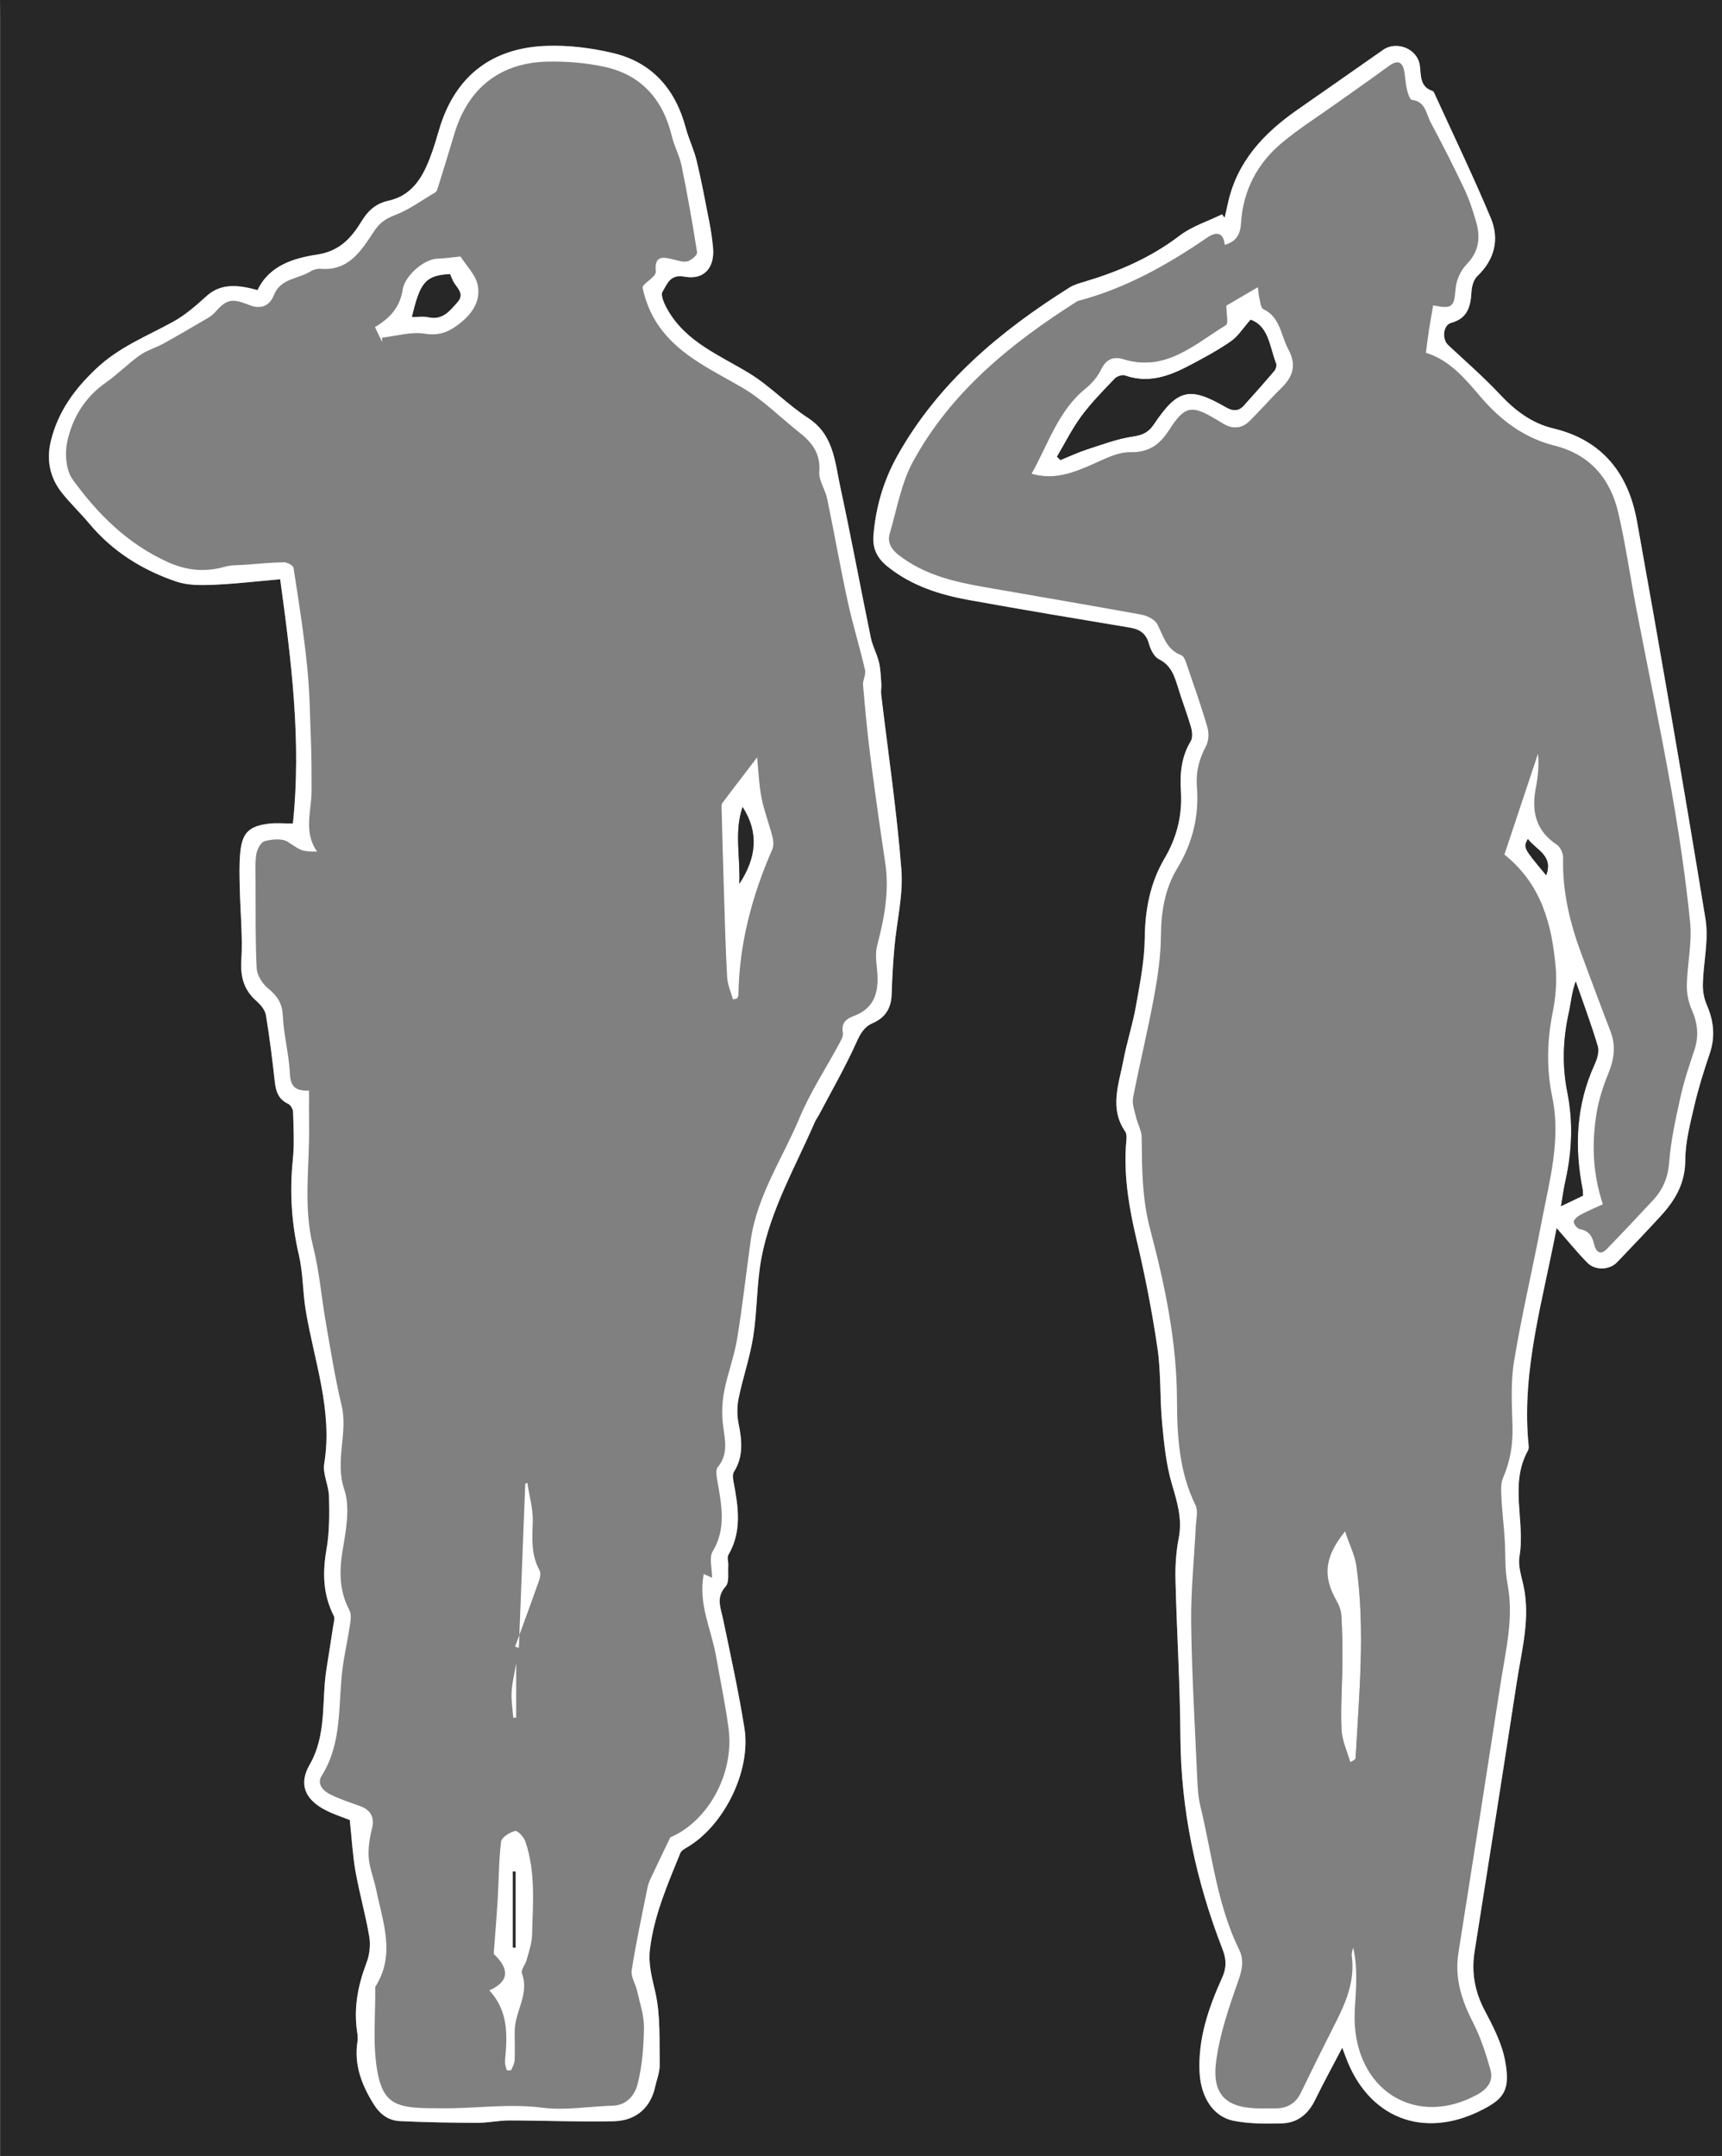 <svg version="1.0" xmlns="http://www.w3.org/2000/svg" viewBox="0 0 632.002 791"><rect x="0" y="0" width="632.002" height="791" fill="#808080" stroke="none"/><g id="Layer_1"><path fill="#272727" d="M0-.496h632.002v791.992c-2.162-.03-4.323-.086-6.485-.086-206.119-.004-412.237-.004-618.356-.004H.09v-7.615c0-259.1 0-518.2-.004-777.3C.086 4.161.03 1.833 0-.496zm571.295 451.042c4.09 4.658 7.503 8.922 11.328 12.779 2.903 2.928 8.178 2.614 10.88-.218 5.377-5.637 10.773-11.259 16.034-17.004 5.263-5.748 8.952-11.943 8.98-20.378.023-6.682 1.789-13.426 3.324-20.015 1.506-6.466 3.505-12.837 5.644-19.129 2.11-6.209 1.509-12.004-1.077-17.92-1.015-2.324-1.498-5.091-1.434-7.637.198-7.963 2.221-16.152.966-23.834-7.958-48.713-16.406-97.349-25.137-145.93-3.12-17.362-12.552-29.765-30.755-34.088-7.789-1.85-13.966-6.505-19.483-12.394-5.996-6.401-12.651-12.187-19.073-18.183-2.33-2.175-1.888-7.321 1.099-8.136 6.087-1.661 7.168-6.076 7.465-11.441.108-1.954.783-4.406 2.112-5.673 6.446-6.144 8.225-13.604 4.948-21.415-6.478-15.441-13.758-30.545-20.718-45.783-.134-.294-.357-.675-.621-.762-4.771-1.563-4.167-5.686-4.686-9.412-.849-6.086-8.506-9.172-13.519-5.649-10.459 7.35-20.952 14.652-31.434 21.968-12.188 8.507-21.979 18.809-25.387 33.895-.43 1.904-.856 3.809-1.284 5.713-.32-.422-.64-.845-.96-1.267-5.243 2.569-11.061 4.384-15.614 7.858-10.521 8.027-22.267 13.095-34.762 16.835-1.904.57-3.914 1.101-5.568 2.139-25.499 16.01-48.193 34.954-63.188 61.7-5.1 9.096-7.991 18.967-8.812 29.403-.368 4.681 1.351 8.197 5.092 11.221 8.855 7.155 19.249 10.423 30.118 12.384 19.616 3.539 39.28 6.816 58.942 10.09 3.656.609 5.911 2.153 6.961 5.917.59 2.117 1.905 4.801 3.665 5.674 4.668 2.317 5.78 6.454 7.114 10.74 1.482 4.762 3.29 9.427 4.668 14.216.46 1.597.674 3.84-.102 5.118-3.473 5.727-4.018 11.956-3.615 18.316.566 8.923-1.484 17.01-6.024 24.736-5.249 8.931-7.119 18.701-7.238 29.156-.096 8.379-1.791 16.783-3.259 25.09-1.184 6.697-3.351 13.217-4.608 19.905-1.627 8.655-5.216 17.412.683 26.018.87 1.269.367 3.585.258 5.402-.698 11.575 1.201 22.776 3.862 34.024 3.13 13.233 5.76 26.625 7.732 40.076 1.322 9.017.832 18.284 1.694 27.388.714 7.542 1.464 15.232 3.593 22.444 1.956 6.625 3.896 12.832 2.504 19.883-.992 5.022-1.307 10.274-1.181 15.405.469 19.108 1.687 38.207 1.801 57.314.162 27.122 5.734 53.05 15.505 78.188 1.409 3.626 1.464 6.684-.218 10.403-4.953 10.955-8.853 22.305-8.25 34.607.454 9.25 5.104 16.39 12.536 17.818 5.787 1.112 11.87 1.138 17.798.936 5.539-.189 9.495-3.336 11.996-8.441 3.12-6.37 6.531-12.598 10.042-19.321.501 1.346.793 2.101 1.065 2.864 8.237 23.041 28.871 31.054 50.524 19.81 7.676-3.986 10.218-7.05 8.157-17.972-1.201-6.365-4.374-12.507-7.453-18.331-3.671-6.944-4.943-13.968-3.724-21.66 5.232-33.011 10.439-66.026 15.52-99.061 1.787-11.62 5.013-23.161 2.434-35.119-.765-3.547-2.067-7.347-1.486-10.751 2.201-12.884-3.8-26.407 3.121-38.892.497-.896.183-2.303.085-3.458-2.265-26.531 5.415-51.721 10.42-78.159zm-442.918 217.2c.738 6.897 1.051 12.986 2.111 18.941 1.425 8.007 3.697 15.866 5.042 23.884.511 3.049.105 6.608-1.003 9.506-3.151 8.251-4.773 16.574-3.459 25.378.169 1.136.318 2.336.141 3.452-1.361 8.57 1.5 15.963 5.926 23.086 2.316 3.727 5.448 6.018 9.634 6.214 9.44.442 18.899.607 28.351.638 3.956.013 7.915-.88 11.872-.876 12.743.013 25.494.583 38.227.293 9.123-.208 13.763-5.966 15.185-12.46.603-2.751 1.761-5.511 1.712-8.249-.162-8.906.34-18.055-1.602-26.613-1.213-5.346-2.647-10.251-1.971-15.812 1.519-12.488 6.5-23.826 11.154-35.283.371-.914 1.603-1.574 2.561-2.137 13.453-7.904 23.463-27.995 20.958-43.659-2.149-13.436-5.069-26.754-7.856-40.08-.865-4.138-2.686-7.857.958-11.919 1.421-1.584.772-5.066.968-7.69.097-1.291-.535-2.895.026-3.853 5.051-8.635 3.67-17.639 1.926-26.724-.236-1.231-.454-2.859.132-3.791 3.603-5.727 2.919-11.651 1.669-17.846-.599-2.97-.547-6.273.069-9.246 1.578-7.613 4.179-15.042 5.366-22.7 1.475-9.514 1.204-19.325 3.001-28.757 3.384-17.756 12.502-33.431 19.601-49.825.392-.904 1.032-1.697 1.494-2.575 4.632-8.789 9.604-17.426 13.684-26.465 1.466-3.249 2.817-5.813 6.069-7.221 4.602-1.992 6.776-5.499 6.924-10.534.169-5.755.508-11.514 1.016-17.249.845-9.535 3.288-19.163 2.556-28.556-1.677-21.494-4.876-42.869-7.417-64.297-.151-1.274.157-2.599.059-3.885-.203-2.662-.263-5.379-.884-7.952-.727-3.011-2.336-5.822-2.96-8.844-3.817-18.503-7.26-37.084-11.251-55.548-1.983-9.174-2.395-19.047-11.821-25.164-7.582-4.921-13.953-11.756-21.652-16.439-10.854-6.602-22.984-11.338-29.757-23.051-1.199-2.073-2.828-5.464-1.979-6.819 1.617-2.582 2.681-6.529 7.993-5.525 7.206 1.362 11.237-3.244 10.54-10.669-.279-2.978-.697-5.955-1.267-8.891-1.483-7.628-2.91-15.275-4.712-22.831-.99-4.151-2.921-8.071-4.028-12.202-3.797-14.171-12.319-24.023-26.688-27.436-7.988-1.898-16.453-2.952-24.635-2.632-17.791.696-31.007 9.046-37.67 26.191-1.502 3.865-2.428 7.95-3.79 11.874-2.929 8.435-6.493 16.528-16.355 18.752-4.643 1.047-7.455 3.605-9.855 7.543-3.718 6.103-8.05 10.95-16.229 12.198-8.7 1.329-17.615 3.978-21.954 13.056-9.298-2.653-14.49-1.682-18.979 2.421-3.752 3.43-7.723 6.849-12.146 9.268-9.652 5.279-19.751 9.223-28.145 17.176-8.075 7.651-13.952 15.822-16.556 26.425-1.725 7.022-.391 13.608 4.182 19.262 3.131 3.871 6.757 7.338 9.953 11.16 8.572 10.248 19.52 17.035 31.963 21.239 4.216 1.425 9.113 1.336 13.667 1.148 7.882-.326 15.738-1.27 24.382-2.022 4.119 30.056 7.845 59.502 4.671 89.614-3.436 0-6.119-.265-8.733.05-7.426.897-9.917 3.337-10.608 10.76-.399 4.289-.251 8.642-.158 12.963.189 8.806 1.105 17.646.572 26.402-.379 6.237.98 10.963 5.625 15.03 1.502 1.316 3.092 3.238 3.401 5.09 1.354 8.14 2.357 16.345 3.271 24.55.396 3.553 1.385 6.38 4.905 8.014.892.414 1.764 1.939 1.791 2.976.148 5.816.508 11.688-.087 17.449-1.225 11.843-.497 23.406 2.215 35.024 1.535 6.574 1.392 13.521 2.497 20.219 3.08 18.664 10.008 36.798 6.81 56.315-.625 3.817 1.658 8.022 1.741 12.065.133 6.434.205 12.998-.899 19.296-1.503 8.58-1.353 16.649 2.667 24.514.442.865.003 2.234-.166 3.349-.821 5.414-1.691 10.821-2.542 16.231-1.84 11.693.223 23.926-6.162 35.021-4.07 7.073-1.768 12.624 5.515 16.496 3.198 1.7 6.721 2.784 9.223 3.794z"/><path fill="#FFF" d="M571.295 450.546c-5.005 26.438-12.685 51.628-10.42 78.16.099 1.156.412 2.562-.085 3.458-6.921 12.485-.92 26.007-3.121 38.892-.582 3.404.721 7.204 1.486 10.751 2.579 11.958-.647 23.499-2.434 35.119-5.081 33.034-10.288 66.05-15.52 99.061-1.219 7.692.053 14.716 3.724 21.66 3.078 5.823 6.252 11.965 7.453 18.331 2.06 10.922-.481 13.986-8.157 17.972-21.653 11.244-42.287 3.231-50.524-19.81-.273-.762-.564-1.518-1.065-2.864-3.512 6.723-6.922 12.951-10.042 19.321-2.5 5.104-6.456 8.252-11.996 8.441-5.927.202-12.011.177-17.798-.936-7.432-1.429-12.082-8.569-12.536-17.818-.603-12.302 3.296-23.652 8.25-34.607 1.682-3.719 1.627-6.777.218-10.403-9.771-25.138-15.343-51.066-15.505-78.188-.114-19.107-1.332-38.205-1.801-57.314-.126-5.131.189-10.382 1.181-15.405 1.392-7.051-.548-13.258-2.504-19.883-2.129-7.212-2.879-14.902-3.593-22.444-.861-9.104-.372-18.371-1.694-27.388-1.972-13.451-4.602-26.844-7.732-40.076-2.661-11.248-4.559-22.45-3.862-34.024.11-1.817.612-4.133-.258-5.402-5.899-8.606-2.309-17.363-.683-26.018 1.257-6.688 3.425-13.208 4.608-19.905 1.468-8.307 3.164-16.711 3.259-25.09.119-10.456 1.989-20.225 7.238-29.156 4.541-7.726 6.59-15.813 6.024-24.736-.403-6.359.142-12.589 3.615-18.316.776-1.279.561-3.521.102-5.118-1.378-4.79-3.186-9.454-4.668-14.216-1.334-4.286-2.446-8.423-7.114-10.74-1.76-.873-3.075-3.557-3.665-5.674-1.05-3.765-3.305-5.309-6.961-5.917-19.663-3.274-39.326-6.551-58.942-10.09-10.869-1.961-21.263-5.229-30.118-12.384-3.742-3.023-5.461-6.54-5.092-11.221.821-10.436 3.712-20.307 8.812-29.403 14.995-26.745 37.689-45.69 63.188-61.7 1.654-1.038 3.664-1.569 5.568-2.139 12.495-3.741 24.242-8.808 34.762-16.835 4.553-3.474 10.371-5.289 15.614-7.858.32.422.64.845.96 1.267.428-1.904.854-3.809 1.284-5.713 3.408-15.087 13.199-25.388 25.387-33.895 10.482-7.317 20.975-14.618 31.434-21.968 5.013-3.523 12.67-.436 13.519 5.649.52 3.726-.084 7.849 4.686 9.412.264.087.487.468.621.762 6.96 15.238 14.24 30.342 20.718 45.783 3.277 7.811 1.498 15.271-4.948 21.415-1.329 1.267-2.005 3.719-2.112 5.673-.296 5.365-1.378 9.779-7.465 11.441-2.987.815-3.429 5.961-1.099 8.136 6.422 5.996 13.077 11.783 19.073 18.183 5.517 5.889 11.693 10.544 19.483 12.394 18.203 4.322 27.635 16.725 30.755 34.088 8.73 48.582 17.179 97.217 25.137 145.93 1.255 7.682-.768 15.872-.966 23.834-.063 2.546.419 5.313 1.434 7.637 2.585 5.916 3.187 11.711 1.077 17.92-2.138 6.292-4.138 12.663-5.644 19.129-1.535 6.59-3.302 13.334-3.324 20.015-.029 8.436-3.717 14.63-8.98 20.378-5.26 5.745-10.656 11.367-16.034 17.004-2.702 2.832-7.976 3.146-10.88.218-3.824-3.857-7.238-8.122-11.328-12.78zM449.512 89.845c-.494-4.763-3.214-4.898-6.438-2.688-14.731 10.1-30.156 18.74-47.592 23.291-24.289 15.401-46.418 33.23-60.412 58.938-4.337 7.967-5.914 17.466-8.515 26.335-.991 3.38.657 5.926 3.47 8.081 9.034 6.924 19.634 9.545 30.497 11.46 19.465 3.431 38.961 6.69 58.403 10.247 2.145.392 4.937 1.784 5.842 3.534 2.272 4.39 3.362 9.354 8.82 11.36 1.025.377 1.616 2.386 2.084 3.752 2.588 7.548 5.261 15.076 7.478 22.735.612 2.114.463 5.029-.556 6.919-2.545 4.717-3.733 9.546-3.313 14.822.857 10.789-1.599 20.697-7.23 29.99-4.593 7.581-5.909 15.984-5.982 24.879-.061 7.571-1.22 15.205-2.606 22.678-2.272 12.246-5.251 24.359-7.612 36.59-.429 2.222.554 4.769 1.103 7.115.583 2.492 2.025 4.916 2.052 7.381.123 11.304.133 22.484 3.088 33.634 5.454 20.577 9.821 41.384 9.885 62.876.039 13.153.792 26.231 6.78 38.451 1.041 2.126.243 5.21.114 7.843-.578 11.789-1.851 23.583-1.699 35.36.244 18.946 1.378 37.882 2.221 56.818.155 3.47.337 7.015 1.154 10.367 4.316 17.711 6.074 36.113 14.279 52.789 1.933 3.929.944 7.665-.545 11.882-3.348 9.48-6.676 19.216-7.955 29.114-1.583 12.259 3.779 17.082 16.038 17.161 1.83.012 3.661-.034 5.491-.014 4.387.047 7.612-1.641 9.601-5.762 4.264-8.832 8.645-17.608 13.066-26.362 3.798-7.52 6.784-15.185 5.599-23.877-.132-.967.315-2.012.493-3.021 1.132 4.602 1.206 9.114 1.112 13.622-.104 4.983-.811 9.993-.478 14.939 1.688 25.026 23.343 37.171 44.811 25.465 3.943-2.15 6.108-5.069 4.957-9.173-1.683-6.002-3.659-12.049-6.498-17.568-4.159-8.086-6.698-16.212-5.248-25.38 5.221-33.012 10.414-66.029 15.511-99.06 1.844-11.951 4.876-23.778 2.516-36.124-1.071-5.606-.701-11.48-1.088-17.226-.32-4.752-.921-9.488-1.146-14.243-.12-2.54-.373-5.396.591-7.603 2.662-6.096 3.633-12.28 3.454-18.902-.215-7.967-.705-16.107.582-23.898 2.814-17.048 6.835-33.892 10.06-50.877 2.876-15.148 7.237-30.243 3.969-45.901-2.18-10.445-1.949-20.736.144-31.186 1.066-5.324 1.571-10.964 1.103-16.355-1.361-15.696-5.108-30.541-18.828-41.529 4.039-12.116 8.189-24.566 12.34-37.017.378 4.294.004 8.412-.786 12.449-1.685 8.603-.12 15.789 7.697 20.964 1.31.867 2.353 3.236 2.308 4.878-.335 12.378 2.54 24.085 6.826 35.543 3.493 9.34 6.94 18.699 10.531 28.002 2.053 5.32 1.378 10.277-.749 15.461-1.873 4.565-3.45 9.373-4.272 14.224-1.909 11.251-1.527 22.492 2.246 33.811-2.894 1.33-5.632 2.454-8.225 3.848-1.041.559-2.422 1.693-2.447 2.598-.025.914 1.322 2.519 2.27 2.688 3.321.593 4.506 2.614 5.214 5.616.548 2.323 2.056 4.289 4.539 1.748 5.801-5.938 11.483-11.995 17.133-18.078 3.602-3.878 5.416-8.275 5.849-13.832.625-8.032 2.394-16.012 4.147-23.909 1.293-5.827 3.19-11.538 5.096-17.207 1.751-5.207 1.218-9.992-.995-14.981-1.221-2.752-1.834-6.03-1.762-9.048.184-7.634 1.956-15.359 1.205-22.858-1.621-16.2-4.011-32.354-6.845-48.393-3.934-22.257-8.607-44.383-12.879-66.582-2.261-11.744-3.928-23.618-6.621-35.258-2.906-12.559-10.385-21.419-23.386-24.689-11.082-2.787-19.649-9.163-27.032-17.749-5.678-6.604-11.282-13.573-20.203-16.321.41-3.081.737-5.881 1.165-8.666.448-2.915.994-5.816 1.498-8.731 7.055 1.445 7.695.544 8.211-5.977.248-3.138 1.83-6.789 4.016-9.027 4.582-4.692 5.223-9.83 3.552-15.587-1.201-4.138-2.538-8.295-4.376-12.176-3.913-8.261-8.082-16.407-12.377-24.477-1.655-3.109-1.837-7.572-6.862-8.159-.759-.089-1.474-2.451-1.807-3.857-.496-2.095-.59-4.281-.934-6.416-.619-3.835-2.53-4.448-5.684-2.142-6.302 4.609-12.713 9.068-19.07 13.602-6.762 4.823-13.834 9.276-20.193 14.583-9.06 7.562-14.276 17.589-14.997 29.415-.268 4.4-1.823 6.749-5.968 8.028zm131.476 348.816c-.055-.94-.019-1.602-.143-2.232-3.079-15.723-2.397-31.057 4.373-45.87.925-2.024 1.765-4.73 1.183-6.686-2.389-8.027-5.343-15.885-8.089-23.806-1.438 4.033-1.719 7.825-2.536 11.498-2.161 9.72-2.501 19.418-.539 29.203 2.159 10.764 1.734 21.49-.637 32.182-.648 2.922-1.055 5.897-1.7 9.578 3.34-1.595 5.698-2.724 8.088-3.867zM567.476 321.12c2.74-7.276-3.698-9.259-6.734-13.308-1.675 3.22-1.675 3.22 6.734 13.308zM128.377 667.746c-2.502-1.011-6.024-2.095-9.221-3.794-7.284-3.872-9.586-9.423-5.515-16.496 6.385-11.096 4.322-23.329 6.162-35.021.851-5.41 1.72-10.816 2.542-16.231.169-1.114.608-2.484.166-3.349-4.021-7.865-4.171-15.934-2.667-24.514 1.104-6.298 1.032-12.862.899-19.296-.084-4.044-2.367-8.248-1.741-12.065 3.198-19.517-3.731-37.651-6.81-56.315-1.105-6.698-.962-13.645-2.497-20.219-2.712-11.618-3.44-23.181-2.215-35.024.596-5.761.236-11.633.087-17.449-.026-1.037-.899-2.562-1.791-2.976-3.521-1.634-4.51-4.461-4.905-8.014-.914-8.205-1.917-16.41-3.271-24.55-.308-1.852-1.898-3.774-3.401-5.09-4.644-4.068-6.004-8.793-5.625-15.03.532-8.756-.383-17.596-.572-26.402-.093-4.32-.241-8.673.158-12.963.691-7.423 3.183-9.863 10.608-10.76 2.613-.316 5.297-.05 8.733-.05 3.174-30.112-.551-59.557-4.671-89.614-8.645.752-16.501 1.696-24.382 2.022-4.553.188-9.45.277-13.667-1.148-12.443-4.205-23.392-10.992-31.963-21.239-3.197-3.822-6.822-7.289-9.953-11.16-4.573-5.654-5.907-12.24-4.182-19.262 2.604-10.603 8.481-18.774 16.556-26.425 8.394-7.953 18.493-11.897 28.145-17.176 4.423-2.419 8.394-5.838 12.146-9.268 4.488-4.103 9.681-5.075 18.979-2.421 4.339-9.078 13.254-11.728 21.954-13.056 8.178-1.249 12.51-6.096 16.229-12.198 2.399-3.938 5.212-6.496 9.855-7.543 9.861-2.224 13.426-10.317 16.355-18.752 1.363-3.924 2.288-8.009 3.79-11.874 6.663-17.144 19.879-25.495 37.67-26.191 8.181-.32 16.646.735 24.635 2.632 14.369 3.413 22.891 13.265 26.688 27.436 1.107 4.131 3.038 8.051 4.028 12.202 1.801 7.555 3.228 15.202 4.712 22.831.571 2.936.988 5.913 1.267 8.891.697 7.425-3.335 12.031-10.54 10.669-5.312-1.004-6.376 2.943-7.993 5.525-.848 1.355.78 4.746 1.979 6.819 6.773 11.713 18.903 16.449 29.757 23.051 7.7 4.683 14.07 11.518 21.652 16.439 9.426 6.118 9.838 15.99 11.821 25.164 3.99 18.464 7.434 37.046 11.251 55.548.623 3.022 2.233 5.832 2.96 8.844.621 2.573.682 5.29.884 7.952.098 1.286-.21 2.611-.059 3.885 2.541 21.428 5.74 42.803 7.417 64.297.733 9.393-1.711 19.021-2.556 28.556-.508 5.735-.847 11.494-1.016 17.249-.148 5.035-2.322 8.541-6.924 10.534-3.252 1.408-4.603 3.972-6.069 7.221-4.08 9.039-9.052 17.676-13.684 26.465-.462.878-1.103 1.671-1.494 2.575-7.1 16.394-16.218 32.069-19.601 49.825-1.798 9.432-1.526 19.243-3.001 28.757-1.187 7.658-3.788 15.088-5.366 22.7-.616 2.974-.669 6.277-.069 9.246 1.25 6.196 1.934 12.119-1.669 17.846-.587.932-.368 2.56-.132 3.791 1.744 9.086 3.125 18.089-1.926 26.724-.56.958.071 2.562-.026 3.853-.196 2.625.452 6.106-.968 7.69-3.644 4.062-1.823 7.781-.958 11.919 2.787 13.326 5.706 26.644 7.856 40.08 2.506 15.664-7.504 35.756-20.958 43.659-.958.563-2.19 1.224-2.561 2.137-4.654 11.457-9.635 22.796-11.154 35.283-.676 5.56.758 10.465 1.971 15.812 1.942 8.558 1.441 17.707 1.602 26.613.05 2.738-1.109 5.498-1.712 8.249-1.423 6.495-6.062 12.253-15.185 12.46-12.733.29-25.483-.28-38.227-.293-3.957-.004-7.916.889-11.872.876-9.452-.031-18.911-.197-28.351-.638-4.186-.196-7.319-2.487-9.634-6.214-4.426-7.123-7.287-14.516-5.926-23.086.177-1.117.029-2.317-.141-3.452-1.314-8.804.308-17.128 3.459-25.378 1.107-2.899 1.514-6.457 1.003-9.506-1.345-8.017-3.617-15.877-5.042-23.884-1.063-5.955-1.375-12.043-2.113-18.941zm117.64 6.356c13.562-5.726 23.63-23.114 21.368-40.034-1.187-8.882-3.044-17.674-4.603-26.506-1.751-9.923-6.672-19.352-4.479-30.063.954.432 1.942.88 3.042 1.378 0-3.566-1.164-7.372.208-9.653 5.087-8.462 3.267-16.995 1.77-25.705-.295-1.718-.786-4.144.082-5.194 4.108-4.965 2.588-10.232 1.936-15.709-.474-3.973-.319-8.176.435-12.107 1.244-6.484 3.675-12.753 4.751-19.254 1.99-12.02 3.3-24.151 5.005-36.219 2.32-16.418 11.716-30.08 17.93-44.96 3.915-9.375 9.615-18.001 14.451-26.996.696-1.294 1.659-2.895 1.424-4.154-.64-3.425 1.091-5.075 3.798-6.069 8.54-3.136 9.544-9.832 8.708-17.619-.298-2.778-.588-5.769.106-8.403 2.631-9.979 4.509-19.934 2.938-30.329-1.959-12.968-3.79-25.959-5.455-38.968-1.115-8.711-1.924-17.464-2.679-26.214-.155-1.802 1.128-3.814.737-5.494-1.973-8.49-4.552-16.842-6.406-25.355-2.71-12.443-4.902-24.998-7.495-37.467-.705-3.389-3.135-6.725-2.89-9.941.501-6.577-2.566-10.638-7.217-14.307-6.997-5.519-13.384-12.045-20.991-16.501-11.97-7.011-24.894-12.547-32.298-25.181-2.044-3.488-3.471-7.48-4.334-11.426-.235-1.076 2.648-2.792 4.019-4.288.423-.461.87-1.199.812-1.758-.655-6.251 3.048-5.255 6.891-4.299 1.603.398 3.457.988 4.888.528 1.391-.447 3.525-2.304 3.38-3.237-1.656-10.631-3.545-21.232-5.692-31.776-.749-3.677-2.672-7.105-3.552-10.768-3.249-13.522-11.182-22.634-24.904-25.569-6.757-1.445-13.85-2.029-20.766-1.874-17.546.394-29.274 9.875-34.246 26.716-2.001 6.776-4.113 13.52-6.213 20.267-.134.43-.521.883-.914 1.114-4.859 2.85-9.5 6.302-14.702 8.254-3.403 1.277-5.593 2.91-7.516 5.808-4.711 7.099-9.209 14.672-19.624 13.859-1.254-.098-2.75.317-3.828.987-4.487 2.79-10.913 2.497-13.343 8.613-1.648 4.147-4.892 5.332-9.021 3.693-6.595-2.617-8.362-2.177-12.936 2.988-.74.835-1.771 1.454-2.752 2.027-5.264 3.075-10.516 6.175-15.853 9.12-2.855 1.575-6.132 2.488-8.757 4.351-4.283 3.039-7.991 6.892-12.295 9.895-7.794 5.438-12.444 13.074-14.292 21.956-.899 4.319-.402 10.325 2.042 13.696 9.225 12.723 20.264 23.708 35.032 30.326 6.892 3.088 13.635 3.712 20.843 1.64 2.33-.67 4.9-.525 7.364-.709 4.765-.357 9.53-.842 14.3-.912 1.208-.018 3.376 1.181 3.514 2.067 1.859 11.976 3.746 23.963 4.985 36.014.95 9.241 1.073 18.572 1.414 27.869.218 5.957.218 11.924.217 17.887-.002 7.473-3.066 15.165 2.025 22.284-6.048.037-5.773-.398-10.791-3.573-2.101-1.329-5.8-.937-8.476-.219-1.396.374-2.799 3.061-3.053 4.865-.506 3.593-.27 7.299-.253 10.957.048 10.277-.125 20.567.403 30.82.131 2.542 2.062 5.61 4.107 7.293 3.329 2.739 5.254 5.36 5.471 9.98.339 7.212 2.3 14.348 2.629 21.559.221 4.85 2.419 6.208 7.014 6.027 0 4.497-.057 8.633.01 12.768.24 14.834-2.266 29.683 1.492 44.507 2.307 9.1 3.038 18.591 4.664 27.874 1.775 10.136 3.379 20.327 5.772 30.323 2.444 10.205-2.573 20.263.977 30.811 2.211 6.57.698 14.781-.532 22.02-1.34 7.89-1.382 15.138 2.439 22.345.819 1.546.408 3.916.124 5.842-.751 5.075-1.928 10.09-2.605 15.174-1.781 13.385.047 27.408-7.706 39.716-1.89 3 .543 5.561 3.179 6.859 3.553 1.75 7.366 2.984 11.102 4.345 3.913 1.425 5.152 4.369 4.201 8.117-.888 3.502-1.491 7.261-1.205 10.826.315 3.922 1.936 7.72 2.727 11.625 2.413 11.912 7.239 23.876-.352 35.698.147 10.385-1.023 21.008.797 31.091 1.978 10.957 6.381 13.113 17.587 13.384 1.996.048 3.993.031 5.99.055 12.304.148 24.51-1.826 36.948-.217 8.452 1.094 17.24-.487 25.881-.745 5.336-.16 8.158-4.13 9.127-8.024 1.66-6.675 2.219-13.74 2.298-20.652.051-4.448-1.506-8.933-2.491-13.369-.574-2.588-2.384-5.26-2.011-7.639 1.593-10.168 3.771-20.245 5.797-30.343.254-1.268.779-2.506 1.332-3.686 2.021-4.328 4.112-8.622 7.045-14.733z"/><path fill="#272727" d="M378.571 173.827c8.396 2.437 15.411-.39 22.503-3.499 4.364-1.913 9.05-4.454 13.55-4.375 7.026.123 11.012-2.724 14.552-8.271 5.608-8.785 8.248-9.158 16.983-3.87.853.516 1.733.989 2.575 1.523 3.57 2.267 7.015 2.038 9.988-.913 4.003-3.973 7.697-8.26 11.725-12.205 4.287-4.198 5.433-8.507 2.404-14.094-2.768-5.105-2.87-11.736-9.197-14.751-.899-.428-1.072-2.565-1.399-3.953-.307-1.302-.375-2.66-.563-4.109-4.719 2.763-8.824 5.167-11.645 6.819 0 2.951.849 6.554-.129 7.149-11.552 7.02-22.12 17.328-37.687 12.47-3.484-1.087-6.283-.037-8.1 3.762-1.251 2.616-3.331 5.085-5.605 6.919-10.202 8.231-13.8 20.454-19.955 31.398zm115.098 387.971c-7.68 9.45-8.225 16.594-3.226 25.354.963 1.688 1.749 3.699 1.865 5.607.341 5.621.431 11.266.387 16.899-.064 8.308-.707 16.63-.342 24.913.178 4.026 2.083 7.976 3.206 11.961 1.574-.745 1.942-1.14 1.966-1.554 1.313-23.404 3.54-46.819.35-70.22-.558-4.091-2.548-7.987-4.206-12.96zM580.988 438.661c-2.39 1.143-4.748 2.272-8.087 3.869.645-3.68 1.052-6.656 1.7-9.578 2.371-10.692 2.797-21.418.637-32.182-1.963-9.785-1.623-19.484.539-29.203.817-3.673 1.098-7.465 2.536-11.498 2.746 7.92 5.7 15.779 8.089 23.806.582 1.955-.258 4.662-1.183 6.686-6.77 14.813-7.452 30.146-4.373 45.87.123.629.087 1.29.142 2.23zM567.476 321.12c-8.409-10.088-8.409-10.088-6.734-13.308 3.036 4.049 9.474 6.033 6.734 13.308z"/><path fill="#FFF" d="M378.571 173.827c6.154-10.944 9.753-23.167 19.953-31.398 2.274-1.835 4.353-4.303 5.605-6.919 1.817-3.799 4.617-4.849 8.1-3.762 15.567 4.859 26.135-5.45 37.687-12.47.978-.595.129-4.198.129-7.149 2.822-1.652 6.926-4.055 11.645-6.819.188 1.449.256 2.808.563 4.109.328 1.389.501 3.525 1.399 3.953 6.327 3.015 6.429 9.646 9.197 14.751 3.029 5.587 1.883 9.895-2.404 14.094-4.029 3.946-7.722 8.233-11.725 12.205-2.973 2.95-6.418 3.18-9.988.913-.841-.534-1.722-1.007-2.575-1.523-8.735-5.289-11.375-4.916-16.983 3.87-3.54 5.547-7.527 8.394-14.552 8.271-4.5-.079-9.187 2.462-13.55 4.375-7.09 3.109-14.105 5.935-22.501 3.499zm80.413-56.488c-2.583 2.919-4.462 6.013-7.178 7.901-4.888 3.398-10.193 6.234-15.478 9.012-7.341 3.86-14.918 6.546-23.406 3.554-1.027-.362-2.957.268-3.762 1.112-4.227 4.435-8.573 8.83-12.203 13.738-3.435 4.646-6.035 9.909-9.002 14.901.417.402.835.804 1.252 1.206 3.158-1.286 6.254-2.766 9.489-3.815 5.625-1.824 11.249-3.976 17.044-4.831 3.505-.517 5.703-1.476 7.646-4.368 8.782-13.071 13.15-14.128 26.514-6.398 2.611 1.51 4.637 1.556 6.595-.61 3.779-4.182 7.52-8.4 11.165-12.698.547-.645.92-1.973.638-2.7-2.387-6.15-2.708-13.673-9.314-16.004zM493.669 561.798c1.658 4.974 3.649 8.869 4.206 12.961 3.189 23.401.963 46.816-.35 70.22-.023.414-.392.81-1.966 1.554-1.123-3.985-3.028-7.935-3.206-11.961-.365-8.283.278-16.606.342-24.913.043-5.634-.046-11.279-.387-16.899-.116-1.908-.902-3.919-1.865-5.607-5-8.761-4.454-15.905 3.226-25.355zM179.594 730.24c7.369-3.233 7.436-7.915 1.61-13.358.54-7.347 1.092-13.88 1.481-20.422.412-6.928.36-13.905 1.225-20.77.201-1.591 3.146-3.423 5.139-3.935.905-.232 3.222 2.262 3.779 3.901 3.809 11.195 2.745 22.827 2.444 34.346-.079 3.023-1.174 6.041-1.969 9.017-.464 1.738-2.22 3.747-1.745 5.017 2.801 7.485-2.449 13.76-2.637 20.718-.098 3.644.123 7.298-.025 10.938-.052 1.282-.692 2.577-1.262 3.771-.111.232-1.617.169-1.669-.003-.341-1.124-.714-2.339-.609-3.481.834-9.047 1.364-18-5.762-25.739zm9.61-43.592c-.321-.008-.642-.016-.964-.023v27.895c.321.014.642.028.964.041v-27.913zM269.016 366.683c-.746-2.716-1.999-5.404-2.148-8.153-.596-10.999-.873-22.016-1.222-33.027-.305-9.637-.554-19.276-.807-28.915-.017-.653-.09-1.483.251-1.939 4.116-5.488 8.305-10.921 12.778-16.764.528 5.144.682 10.053 1.618 14.808.952 4.836 2.771 9.495 4 14.286.374 1.456.542 3.307-.029 4.612-7.471 17.062-12.194 34.737-12.445 53.472-.006.424-.343.844-.525 1.266-.49.119-.981.237-1.471.354zm3.535-70.612c-3.143 8.986-.8 18.267-1.209 28.197 6.241-9.56 7.309-18.634 1.209-28.197zM137.614 120.012c5.388-3.172 9.219-7.255 10.184-13.806.693-4.709 7.49-11.122 12.792-11.308 3.127-.11 6.242-.583 8.415-.798 2.343 3.633 5.332 6.55 6.198 10 1.421 5.663-1.403 10.421-5.884 14.098-3.891 3.193-7.655 5.183-13.351 4.238-5.03-.834-10.478.859-15.742 1.436l-.006 1.542c-.877-1.818-1.754-3.636-2.606-5.402zm27.536-19.437c-8.923.543-10.891 2.827-13.938 15.721 2.039 0 4.1-.36 5.982.069 5.255 1.198 7.924-2.397 10.717-5.558 2.842-3.217-.609-5.379-1.762-7.9-.334-.726-.631-1.468-.999-2.332zM193.533 544.001c.728 4.882 2.195 9.794 1.998 14.639-.247 6.07-.582 11.881 2.46 17.433.505.922.313 2.499-.072 3.592-2.885 8.185-5.899 16.325-8.873 24.479.46.154.921.308 1.381.462.783-20.062 1.565-40.124 2.348-60.185.252-.141.505-.281.758-.42zM189.447 610.255v19.888c-.356.03-.713.06-1.069.09-.231-3.143-.769-6.302-.61-9.425.166-3.267 1.001-6.499 1.679-10.553z"/><path fill="#272727" d="M458.984 117.339c6.606 2.332 6.927 9.854 9.315 16.005.282.727-.091 2.055-.638 2.7-3.645 4.298-7.386 8.516-11.165 12.698-1.958 2.166-3.983 2.12-6.595.61-13.364-7.73-17.732-6.673-26.514 6.398-1.943 2.892-4.142 3.851-7.646 4.368-5.795.855-11.419 3.007-17.044 4.831-3.235 1.049-6.331 2.529-9.489 3.815-.417-.402-.835-.804-1.252-1.206 2.967-4.992 5.566-10.256 9.002-14.901 3.63-4.908 7.976-9.303 12.203-13.738.805-.844 2.735-1.474 3.762-1.112 8.489 2.992 16.065.305 23.406-3.554 5.284-2.778 10.59-5.614 15.478-9.012 2.715-1.89 4.594-4.983 7.177-7.902zM189.204 686.648v27.913c-.321-.014-.642-.028-.964-.041v-27.895c.322.008.643.016.964.023zM272.551 296.071c6.1 9.563 5.032 18.638-1.209 28.197.409-9.93-1.933-19.211 1.209-28.197zM165.15 100.575c.368.864.666 1.606.998 2.332 1.154 2.522 4.604 4.683 1.762 7.9-2.792 3.161-5.462 6.755-10.717 5.558-1.881-.429-3.943-.069-5.982-.069 3.048-12.895 5.016-15.178 13.939-15.721z"/></g></svg>